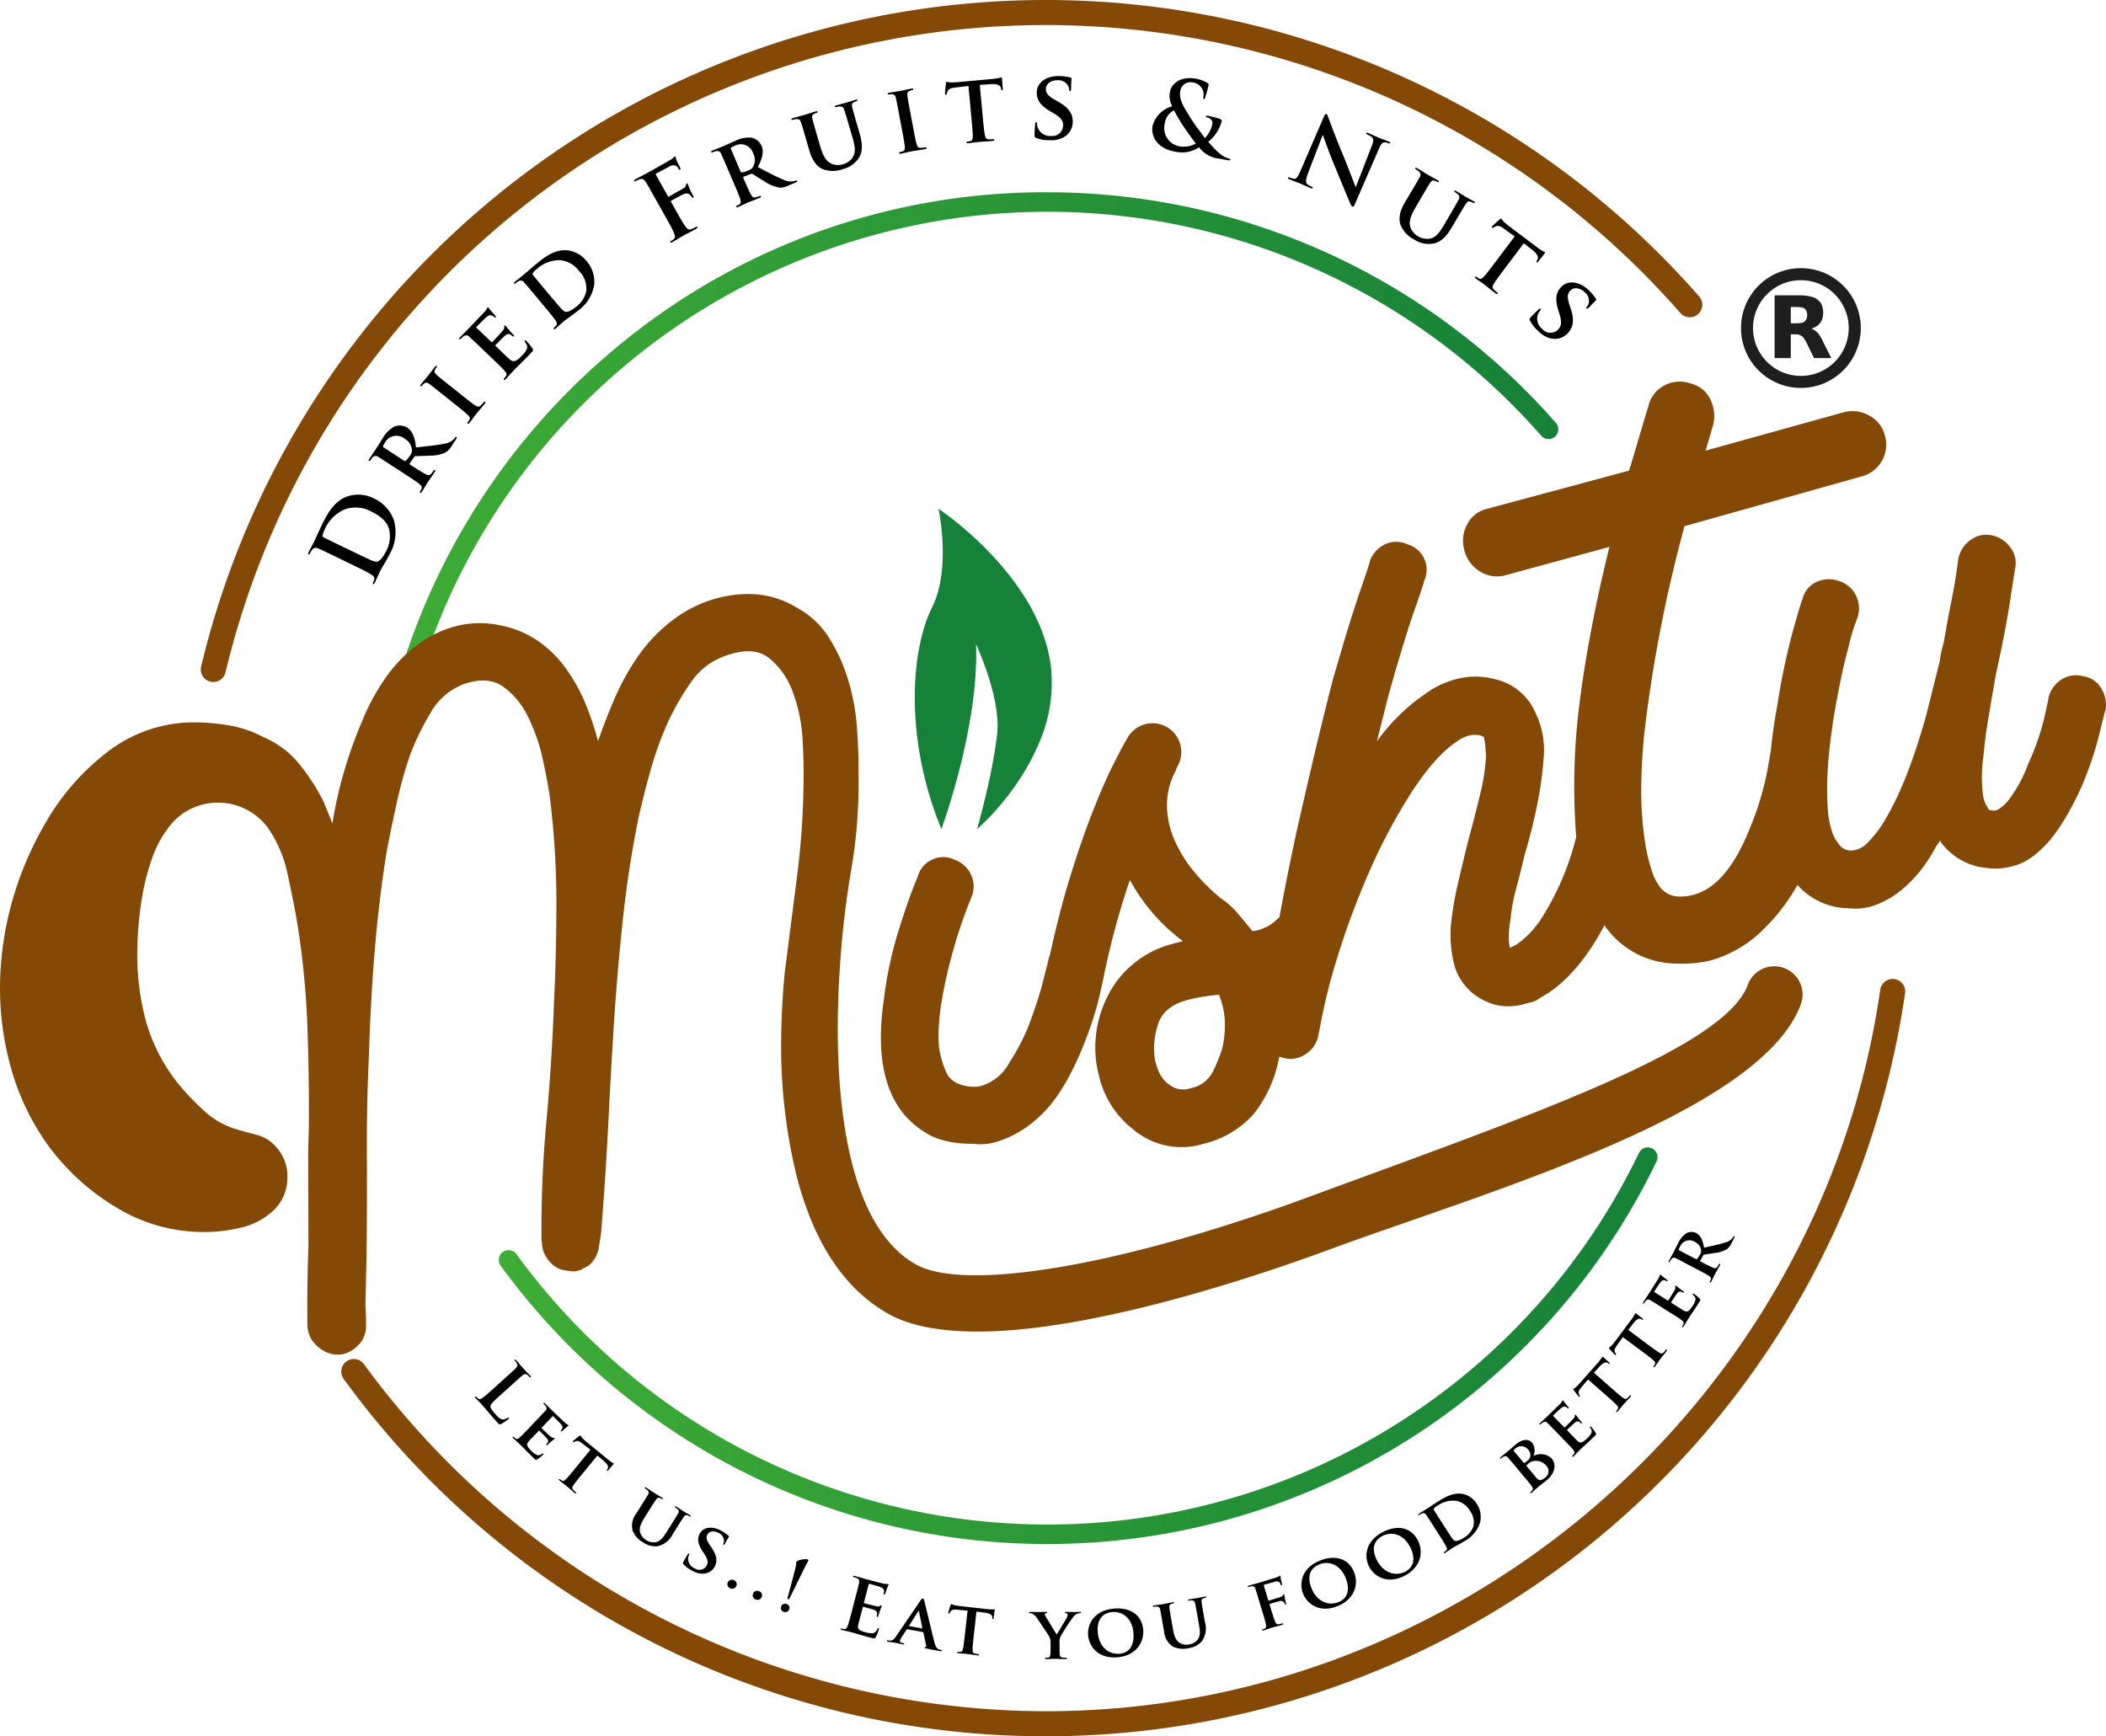 <svg xmlns="http://www.w3.org/2000/svg" xmlns:xlink="http://www.w3.org/1999/xlink" width="385.284" height="317.678" viewBox="0 0 385.284 317.678">
  <defs>
    <linearGradient id="linear-gradient" y1="0.5" x2="1" y2="0.5" gradientUnits="objectBoundingBox">
      <stop offset="0" stop-color="#3fac36"/>
      <stop offset="1" stop-color="#168138"/>
    </linearGradient>
    <linearGradient id="linear-gradient-3" x1="13.367" y1="-2.628" x2="12.675" y2="-1.675" xlink:href="#linear-gradient"/>
  </defs>
  <g id="Group_171" data-name="Group 171" transform="translate(-253.551 -139.182)">
    <g id="Group_15" data-name="Group 15" transform="translate(253.551 139.182)">
      <g id="Group_3" data-name="Group 3" transform="translate(36.735)">
        <g id="Group_1" data-name="Group 1" transform="translate(25.7 179.105)">
          <path id="Path_1" data-name="Path 1" d="M493.193,595.467a158.631,158.631,0,0,1-128.45-65.382,2.293,2.293,0,1,1,3.707-2.7,154.875,154.875,0,0,0,124.743,63.5c76.167,0,141.8-56.757,152.661-132.02a2.293,2.293,0,0,1,4.539.655,158.873,158.873,0,0,1-157.2,135.951Z" transform="translate(-364.303 -456.895)" fill="#844807"/>
        </g>
        <g id="Group_2" data-name="Group 2">
          <path id="Path_2" data-name="Path 2" d="M321.01,263.96a2.295,2.295,0,0,1-2.233-2.824A158.859,158.859,0,0,1,592.84,193.428a2.293,2.293,0,0,1-3.451,3.021A154.272,154.272,0,0,0,323.239,262.2,2.294,2.294,0,0,1,321.01,263.96Z" transform="translate(-318.715 -139.182)" fill="#844807"/>
        </g>
      </g>
      <g id="Group_6" data-name="Group 6" transform="translate(71.263 35.177)">
        <g id="Group_4" data-name="Group 4" transform="translate(20.011 174.755)">
          <path id="Path_3" data-name="Path 3" d="M515.8,584.149a123.486,123.486,0,0,1-100-50.906,1.785,1.785,0,1,1,2.886-2.1,120.119,120.119,0,0,0,205.341-18.551,1.785,1.785,0,0,1,3.216,1.551A123.656,123.656,0,0,1,515.8,584.149Z" transform="translate(-415.459 -511.578)" fill="url(#linear-gradient)"/>
        </g>
        <g id="Group_5" data-name="Group 5">
          <path id="Path_4" data-name="Path 4" d="M381.75,298.726a1.788,1.788,0,0,1-1.739-2.2,124.2,124.2,0,0,1,43.1-67.892,122.325,122.325,0,0,1,77.2-27.054,123.693,123.693,0,0,1,93.064,42.232,1.786,1.786,0,0,1-2.687,2.352,120.107,120.107,0,0,0-207.208,51.187A1.787,1.787,0,0,1,381.75,298.726Z" transform="translate(-379.962 -201.582)" fill="url(#linear-gradient)"/>
        </g>
      </g>
      <g id="Group_11" data-name="Group 11" transform="translate(56.378 13.918)">
        <g id="Group_8" data-name="Group 8">
          <g id="Group_7" data-name="Group 7">
            <path id="Path_5" data-name="Path 5" d="M358.868,311.209c-2.413-1.169-2.857-1.384-3.38-1.6-.555-.23-.87-.226-1.235.244a3.557,3.557,0,0,0-.348.6c-.085.175-.162.254-.273.2s-.089-.18.026-.418c.407-.842.939-1.818,1.155-2.263.238-.492.675-1.515,1.137-2.467.961-1.984,2.245-4.634,4.893-5.488a6.3,6.3,0,0,1,4.777.413,7.005,7.005,0,0,1,3.59,3.875,8.044,8.044,0,0,1-.7,6.225c-.277.571-.64,1.2-.98,1.779s-.656,1.113-.848,1.51c-.085.175-.254.524-.422.912-.177.365-.345.793-.5,1.111-.1.206-.2.294-.312.24-.079-.038-.1-.125,0-.315a2.885,2.885,0,0,0,.213-.6c.09-.348-.22-.6-.65-.883-.628-.4-1.882-1.009-3.342-1.717Zm2.707-1.138c1.682.815,2.912,1.391,3.221,1.522a3.857,3.857,0,0,0,1.291.41c.4-.06,1.035-.518,1.642-1.772a5.667,5.667,0,0,0,.626-4.2c-.381-1.439-1.671-2.456-3.306-3.248a6,6,0,0,0-4.706-.4,6.989,6.989,0,0,0-3.771,3.738,4.689,4.689,0,0,0-.388,1.086.319.319,0,0,0,.225.344c.532.277,1.913.946,3.167,1.554Z" transform="translate(-353.559 -223.14)"/>
            <path id="Path_6" data-name="Path 6" d="M377.6,284.742c-1.907-1.24-2.262-1.471-2.671-1.716a.737.737,0,0,0-1.046.119,2.891,2.891,0,0,0-.38.489c-.087.132-.189.193-.277.135s-.051-.18.074-.373c.443-.68,1.011-1.488,1.184-1.755.289-.444,1.028-1.646,1.288-2.044a5.432,5.432,0,0,1,2.138-2.123,2.619,2.619,0,0,1,2.326.209c.931.606,1.413,1.677,1.606,3.611,2.169-.229,3.9-.406,5.2-.679a2.912,2.912,0,0,0,1.732-.851,1.455,1.455,0,0,0,.232-.291.181.181,0,0,1,.239-.076c.1.068.076.175-.03.338l-.808,1.241a3.364,3.364,0,0,1-1.175,1.256,7.017,7.017,0,0,1-3,.572c-1.016.075-2.215.074-2.513.111a.358.358,0,0,0-.243.179l-.789,1.148a.112.112,0,0,0,.036.171l.178.116c1.168.76,2.153,1.38,2.724,1.667.4.2.674.29.992-.07a5.827,5.827,0,0,0,.458-.607.18.18,0,0,1,.239-.076c.089.058.066.189-.04.352-.49.754-1.237,1.8-1.362,2-.163.251-.657,1.108-.994,1.625-.106.162-.208.223-.3.165-.059-.038-.1-.131,0-.293a2.254,2.254,0,0,0,.254-.488c.114-.3-.074-.532-.415-.817-.494-.405-1.484-1.05-2.638-1.8Zm2.053-1.021c.133.086.2.086.3.026a4.249,4.249,0,0,0,.763-.914,1.556,1.556,0,0,0,.389-1.051,2.534,2.534,0,0,0-1.315-2.054,2.356,2.356,0,0,0-3.521.528,5.594,5.594,0,0,0-.456.8.183.183,0,0,0,.1.233Z" transform="translate(-362.118 -213.354)"/>
            <path id="Path_7" data-name="Path 7" d="M394.076,263.174c-1.779-1.418-2.109-1.682-2.492-1.965-.422-.292-.659-.277-.95-.081a1.991,1.991,0,0,0-.407.4c-.1.124-.182.171-.291.083-.069-.055-.02-.173.134-.366.362-.455,1.05-1.26,1.325-1.6.242-.3.841-1.111,1.215-1.581.121-.152.225-.227.294-.171.111.087.083.179-.016.3a2.152,2.152,0,0,0-.244.391c-.209.375-.12.6.271.961.35.324.681.588,2.46,2.006l2.068,1.649c1.13.9,2.068,1.649,2.608,1.99.35.211.6.272.936-.043a5.787,5.787,0,0,0,.536-.587c.11-.138.223-.138.278-.095.082.066.047.2-.063.335-.638.8-1.338,1.593-1.6,1.925-.22.275-.838,1.135-1.223,1.617-.121.152-.228.2-.311.135-.055-.043-.091-.14.03-.291a2.289,2.289,0,0,0,.3-.461c.143-.292.032-.493-.28-.809-.439-.44-1.376-1.188-2.506-2.089Z" transform="translate(-369.415 -204.879)"/>
            <path id="Path_8" data-name="Path 8" d="M406.739,246.489c-1.647-1.57-1.953-1.862-2.31-2.178a.737.737,0,0,0-1.05-.075,2.887,2.887,0,0,0-.464.41c-.11.115-.221.155-.3.082s-.017-.187.141-.352c.56-.587,1.267-1.278,1.571-1.6.341-.357,2.727-2.834,2.921-3.063s.314-.432.387-.533a1.779,1.779,0,0,1,.119-.227c.061-.064.125-.028.175.021a6.676,6.676,0,0,0,.617.758c.1.122.551.6.655.746.038.061.142.209.057.3s-.136.041-.226-.045a1.408,1.408,0,0,0-.468-.3c-.277-.093-.515-.15-1.1.364-.208.167-1.511,1.483-1.731,1.712-.049.051-.034.114.029.174l2.681,2.557c.064.061.127.1.188.033.244-.255,1.631-1.71,1.849-1.99s.363-.483.346-.695c.008-.162-.019-.262.03-.313a.142.142,0,0,1,.2.021c.064.06.218.256.706.843.193.233.6.672.679.745s.23.244.133.346c-.073.077-.136.065-.187.017-.127-.1-.268-.231-.432-.339-.278-.143-.578-.161-1.018.223-.22.18-1.463,1.432-1.731,1.713-.049.051-.01.112.054.174l.868.828c.37.353,1.277,1.242,1.608,1.533.765.68,1.259.494,2.355-.655a4.183,4.183,0,0,0,.87-1.193c.14-.4.032-.749-.342-1.251-.091-.135-.117-.209-.044-.286s.237.032.352.141a10.016,10.016,0,0,1,1.054,1.3c.208.344.11.447-.291.868-.8.842-1.461,1.507-2.01,2.031s-.951.947-1.267,1.278c-.122.127-.341.382-.6.651s-.5.573-.717.8c-.134.14-.245.18-.322.108-.051-.049-.078-.148.056-.288a2.289,2.289,0,0,0,.339-.433c.168-.279.025-.537-.258-.879-.41-.489-1.266-1.305-2.262-2.254Z" transform="translate(-374.947 -196.612)"/>
            <path id="Path_9" data-name="Path 9" d="M424.238,228.7c-1.457-1.747-1.728-2.072-2.047-2.426a.737.737,0,0,0-1.034-.193,2.855,2.855,0,0,0-.508.355c-.122.1-.237.129-.3.047s0-.187.18-.334c.623-.519,1.4-1.125,1.742-1.408.366-.3,1.2-1.043,1.914-1.643,1.489-1.242,3.493-2.915,5.889-2.686a5.252,5.252,0,0,1,3.564,1.987,5.814,5.814,0,0,1,1.378,4.294,7.236,7.236,0,0,1-2.864,4.687c-.434.361-.982.75-1.478,1.119s-.964.689-1.262.938c-.135.113-.381.341-.666.578s-.56.513-.8.717c-.149.124-.264.151-.332.07-.045-.054-.061-.156.088-.28a2.31,2.31,0,0,0,.386-.391c.2-.257.085-.53-.157-.9-.352-.533-1.109-1.44-1.991-2.5Zm2.66-.061c1.016,1.218,1.764,2.088,1.97,2.306a2.742,2.742,0,0,0,.813.7c.33.092,1.007-.06,1.941-.839a4.888,4.888,0,0,0,1.944-2.955,4.577,4.577,0,0,0-1.368-3.7,4.879,4.879,0,0,0-3.506-1.944,6.26,6.26,0,0,0-4.246,1.683,3.293,3.293,0,0,0-.664.691.264.264,0,0,0,.043.355c.314.4,1.1,1.352,1.862,2.259Z" transform="translate(-382.684 -188.53)"/>
            <path id="Path_10" data-name="Path 10" d="M466.806,199.522c.829,1.476,1.477,2.629,1.917,3.232.3.42.579.706,1.074.509a7.463,7.463,0,0,0,.8-.37c.2-.112.288-.1.33-.024.061.108-.021.214-.251.343-.969.544-1.963,1.042-2.364,1.267s-1.343.815-1.927,1.143c-.215.121-.34.151-.409.028-.043-.077-.007-.157.162-.253a2.842,2.842,0,0,0,.519-.373c.273-.234.16-.615-.029-1.1-.286-.689-.934-1.842-1.763-3.318l-1.52-2.707c-1.313-2.337-1.555-2.768-1.862-3.243-.324-.506-.585-.682-1.153-.505a3.607,3.607,0,0,0-.626.291c-.153.086-.279.116-.33.024-.069-.123.037-.223.267-.352.4-.225.855-.459,1.254-.684.409-.209.771-.392.986-.513.585-.329,3.706-2.082,4.051-2.3a3.394,3.394,0,0,0,.6-.416c.075-.082.118-.187.194-.231a.143.143,0,0,1,.185.078c.06.108.087.335.266.761.071.162.55,1.087.622,1.289.054.131.075.241-.033.3s-.182,0-.292-.16a1.733,1.733,0,0,0-.42-.533,1.274,1.274,0,0,0-1.274.109l-2.394,1.284c-.092.052-.113.123-.017.293l2.159,3.845c.052.092.093.13.185.078l1.96-1.121c.262-.147.476-.268.683-.4a.923.923,0,0,0,.506-.648c.025-.136.021-.214.113-.266.062-.035.118-.006.17.087s.191.519.413,1.022c.142.325.509,1.049.569,1.157.078.139.164.293.01.379-.092.052-.183-.038-.244-.146a1.955,1.955,0,0,0-.36-.425,1.037,1.037,0,0,0-1.1-.113c-.41.17-2.04,1.085-2.3,1.232-.077.043-.09.091-.03.2Z" transform="translate(-399.715 -175.256)"/>
            <path id="Path_11" data-name="Path 11" d="M487.422,189.7c-.894-2.091-1.06-2.481-1.263-2.912a.737.737,0,0,0-.935-.483,2.87,2.87,0,0,0-.589.194c-.146.063-.264.055-.306-.042s.058-.178.269-.27c.746-.319,1.668-.674,1.96-.8.487-.208,1.77-.795,2.208-.98a5.426,5.426,0,0,1,2.958-.573,2.618,2.618,0,0,1,1.816,1.467c.436,1.022.241,2.179-.676,3.895,1.93,1.016,3.47,1.835,4.7,2.327a2.909,2.909,0,0,0,1.913.257,1.447,1.447,0,0,0,.354-.113.18.18,0,0,1,.241.069c.048.113-.034.187-.213.264l-1.363.582a3.367,3.367,0,0,1-1.674.39,7.027,7.027,0,0,1-2.813-1.2c-.886-.5-1.881-1.171-2.15-1.306a.357.357,0,0,0-.3.014l-1.295.515a.112.112,0,0,0-.065.162l.083.194c.548,1.281,1.021,2.345,1.336,2.9.222.384.4.617.863.494a5.916,5.916,0,0,0,.718-.249.179.179,0,0,1,.241.069c.042.1-.051.194-.229.271-.827.353-2.032.811-2.243.9-.276.118-1.164.554-1.731.8-.179.076-.3.069-.338-.028-.028-.065-.014-.167.165-.243a2.291,2.291,0,0,0,.482-.264c.264-.189.234-.484.109-.91-.184-.611-.649-1.7-1.189-2.963ZM489.7,190c.062.146.116.181.233.188a4.244,4.244,0,0,0,1.142-.334c.568-.242.741-.374.909-.657a2.536,2.536,0,0,0,.051-2.438,2.357,2.357,0,0,0-3.22-1.52,5.6,5.6,0,0,0-.822.409.183.183,0,0,0-.046.25Z" transform="translate(-410.606 -172.561)"/>
            <path id="Path_12" data-name="Path 12" d="M513.039,178.706c-.638-2.183-.74-2.594-.907-3.041-.182-.5-.357-.594-.87-.591a2.8,2.8,0,0,0-.591.117q-.254.074-.3-.078c-.03-.1.062-.165.282-.231.8-.232,1.8-.49,2.244-.618.373-.109,1.361-.434,1.9-.591.22-.064.331-.06.361.042s-.04.178-.192.222a2.187,2.187,0,0,0-.425.179c-.37.182-.429.419-.315.937.1.467.218.873.856,3.057l.588,2.014c.613,2.1,1.257,2.793,2.153,3.156a2.99,2.99,0,0,0,2.047.027,2.959,2.959,0,0,0,1.775-1.346c.6-1.02.27-2.283-.161-3.756l-.529-1.811c-.638-2.183-.773-2.585-.924-3.037-.177-.481-.34-.6-.854-.6a2.691,2.691,0,0,0-.557.108c-.169.05-.268.023-.3-.078s.062-.165.266-.225c.761-.223,1.77-.481,1.787-.486.169-.049,1.158-.375,1.734-.542.2-.059.315-.055.344.047s-.04.177-.209.227a2.107,2.107,0,0,0-.425.179c-.387.186-.429.419-.315.937.117.462.219.873.856,3.057l.45,1.54c.47,1.608.795,3.35-.156,4.749a4.833,4.833,0,0,1-2.846,1.952,5.361,5.361,0,0,1-3.689.012c-.955-.438-1.859-1.331-2.467-3.413Z" transform="translate(-421.969 -167.199)"/>
            <path id="Path_13" data-name="Path 13" d="M543.732,172.763c-.419-2.237-.5-2.653-.6-3.118-.129-.5-.318-.64-.666-.683a2.027,2.027,0,0,0-.568.034c-.156.03-.249.011-.275-.127-.016-.087.1-.144.342-.189.572-.107,1.619-.267,2.053-.348.381-.072,1.363-.291,1.953-.4.191-.036.319-.024.335.063.025.139-.055.19-.21.219a2.205,2.205,0,0,0-.441.137c-.4.147-.485.378-.423.9.053.474.131.89.55,3.127l.487,2.6c.267,1.422.487,2.6.673,3.212.127.388.273.595.737.58a5.829,5.829,0,0,0,.79-.094c.173-.033.259.041.272.111.02.1-.092.178-.266.211-1.005.188-2.055.331-2.471.409-.347.065-1.378.312-1.984.425-.191.036-.3,0-.324-.1-.013-.07.023-.166.214-.2a2.279,2.279,0,0,0,.528-.153c.3-.127.347-.352.318-.795-.045-.62-.266-1.8-.532-3.221Z" transform="translate(-435.603 -165.634)"/>
            <path id="Path_14" data-name="Path 14" d="M564.527,165.872l-2.3.266c-.894.1-1.253.24-1.451.595a1.754,1.754,0,0,0-.216.533c-.024.126-.052.2-.158.209s-.149-.074-.163-.232c-.023-.246.143-1.714.166-1.84.017-.2.062-.289.149-.3.123-.011.293.1.684.114a14.711,14.711,0,0,0,1.551-.072l6.27-.58a6.949,6.949,0,0,0,1.047-.167c.242-.058.362-.1.415-.109.106-.01.131.077.152.3.029.316.1,1.426.133,1.812,0,.16-.03.251-.118.259-.123.012-.165-.055-.2-.282l-.032-.156c-.071-.383-.517-.8-1.906-.692l-1.952.145.558,6.041c.127,1.37.253,2.545.383,3.188.092.416.206.689.669.717a5.825,5.825,0,0,0,.8-.02c.175-.016.254.065.26.135.01.105-.108.17-.284.186-1.019.094-2.059.137-2.5.178-.351.033-1.4.183-2.015.24-.193.017-.3-.025-.313-.13-.007-.071.038-.163.231-.181a2.189,2.189,0,0,0,.539-.1c.31-.1.372-.388.383-.833.012-.639-.1-1.815-.223-3.185Z" transform="translate(-443.727 -164.054)"/>
            <path id="Path_15" data-name="Path 15" d="M589.589,175.194c-.246-.108-.3-.179-.3-.514.007-.811.086-1.745.106-1.992,0-.229.074-.387.2-.386.141,0,.157.143.157.249a2.777,2.777,0,0,0,.134.777,2.4,2.4,0,0,0,2.456,1.5,1.946,1.946,0,0,0,2.169-1.885c.006-.653-.147-1.307-1.516-2.13l-.895-.537c-1.824-1.093-2.415-2.1-2.4-3.425.016-1.834,1.79-3,3.942-2.981a9.214,9.214,0,0,1,2.2.267c.14.036.21.09.21.2,0,.194-.058.617-.069,1.8,0,.317-.075.476-.2.475-.105,0-.158-.09-.156-.267a1.7,1.7,0,0,0-.4-.99,2.085,2.085,0,0,0-1.722-.721c-1.111-.01-2.121.563-2.13,1.586-.006.67.236,1.2,1.622,1.989l.632.359c2.036,1.147,2.66,2.3,2.648,3.656a3.2,3.2,0,0,1-1.576,2.79,4.521,4.521,0,0,1-2.6.595A6.587,6.587,0,0,1,589.589,175.194Z" transform="translate(-456.402 -163.872)"/>
            <path id="Path_16" data-name="Path 16" d="M631.14,169.685a3.9,3.9,0,0,1-.421-2.627c.24-1.373,1.8-2.964,4.812-2.4a6.041,6.041,0,0,1,2.028.759c.275.159.249.3.21.506a21.346,21.346,0,0,1-.609,2.182c-.083.253-.16.275-.263.255s-.109-.092-.06-.352a2.291,2.291,0,0,0-.228-1.55,2.427,2.427,0,0,0-1.777-1.142,1.884,1.884,0,0,0-2.226,1.626c-.307,1.629.923,3.3,2.019,5.1.462.787,2.231,3.112,2.505,3.469A5.322,5.322,0,0,0,638.465,173a1.04,1.04,0,0,0-.179-.859,1.322,1.322,0,0,0-.8-.419c-.1-.02-.2-.074-.182-.178.026-.139.172-.147.311-.121a19.919,19.919,0,0,1,2.057.514c.323.1.563.249.524.458a7.02,7.02,0,0,1-2.471,3.787,18.081,18.081,0,0,0,2.089,2.152,5.184,5.184,0,0,0,1.74.956c.156.03.239.064.212.2-.019.1-.167.13-.549.058l-1.334-.252a5.3,5.3,0,0,1-3.839-2.1,5.671,5.671,0,0,1-4.4.8c-3.709-.7-4.381-3.23-4.1-4.737A5.183,5.183,0,0,1,631.14,169.685Zm4.331,6.827c-.842-1.056-2.2-3-2.558-3.568s-1.233-2.027-1.446-2.515a3.156,3.156,0,0,0-1.692,2.409,3.4,3.4,0,0,0,2.659,4.179A4.672,4.672,0,0,0,635.471,176.513Z" transform="translate(-473.063 -164.165)"/>
            <path id="Path_17" data-name="Path 17" d="M675.224,186.947c-.494,1.284-.458,1.8-.179,2.045a2.788,2.788,0,0,0,.8.465c.179.074.264.148.223.246-.054.13-.214.1-.442.008-1.059-.439-1.691-.758-2-.886-.147-.061-.933-.329-1.78-.68-.212-.088-.352-.165-.292-.312.041-.1.152-.09.315-.022a3.114,3.114,0,0,0,.767.222c.478.046.739-.4,1.342-1.81l4.142-9.585c.135-.326.278-.533.441-.466.179.074.238.347.394.755.108.293,1.484,3.974,2.885,7.322.649,1.566,1.876,4.823,2.045,5.2l.081.034,2.868-7.383c.4-1,.377-1.37.054-1.7a2.87,2.87,0,0,0-.823-.456c-.2-.081-.241-.157-.2-.255.054-.13.24-.072.484.028.847.351,1.609.724,1.952.865.179.074.819.282,1.616.614.212.087.368.171.315.3-.041.1-.159.106-.354.025a1.912,1.912,0,0,0-.51-.154c-.51-.059-.782.23-1.176,1.135l-4.438,10.206c-.148.358-.274.477-.421.417-.179-.074-.3-.335-.405-.589-.621-1.4-1.823-4.4-2.821-6.78-1.047-2.5-2.012-5.281-2.177-5.712l-.049-.02Z" transform="translate(-492.284 -169.232)"/>
            <path id="Path_18" data-name="Path 18" d="M709.842,198.077c1.149-1.964,1.378-2.32,1.588-2.749a.727.727,0,0,0-.168-1.038,2.8,2.8,0,0,0-.491-.348c-.152-.089-.2-.179-.148-.271s.163-.069.36.049c.715.419,1.6.975,1.991,1.206.335.2,1.251.691,1.738.975.2.116.272.2.218.291s-.157.092-.293.012a2.126,2.126,0,0,0-.423-.186c-.386-.144-.6-.024-.9.415-.271.393-.484.759-1.634,2.722l-1.06,1.811c-1.1,1.887-1.167,2.832-.815,3.732a3.29,3.29,0,0,0,3.584,1.872c1.156-.264,1.845-1.372,2.62-2.7l.953-1.629c1.149-1.963,1.348-2.338,1.573-2.758a.723.723,0,0,0-.154-1.029,2.646,2.646,0,0,0-.46-.331q-.228-.134-.148-.271c.054-.091.163-.068.345.041.686.4,1.565.957,1.58.966.153.089,1.068.584,1.586.885.182.107.255.191.2.282s-.156.092-.308,0a2.14,2.14,0,0,0-.423-.186c-.4-.153-.6-.024-.9.415-.256.4-.485.758-1.634,2.722l-.811,1.385c-.846,1.445-1.889,2.878-3.559,3.148a4.841,4.841,0,0,1-3.375-.728,5.366,5.366,0,0,1-2.542-2.673c-.338-.995-.309-2.265.787-4.138Z" transform="translate(-508.081 -176.847)"/>
            <path id="Path_19" data-name="Path 19" d="M739.486,213.4l-1.878-1.347c-.729-.527-1.089-.665-1.474-.536a1.767,1.767,0,0,0-.519.25c-.1.077-.174.113-.258.049s-.059-.155.036-.282c.148-.2,1.258-1.172,1.36-1.25.144-.134.24-.173.311-.119.1.074.151.268.43.543a14.446,14.446,0,0,0,1.2.99l5.031,3.787a6.915,6.915,0,0,0,.888.58c.218.121.339.166.381.2.084.064.045.145-.092.328-.191.254-.888,1.12-1.121,1.43-.11.116-.191.165-.261.112-.1-.074-.085-.152.039-.346l.082-.138c.205-.331.157-.941-.946-1.794l-1.543-1.205L737.5,219.5c-.827,1.1-1.524,2.054-1.86,2.618-.213.37-.312.648.012.981a5.859,5.859,0,0,0,.6.519c.141.106.144.219.1.276-.064.084-.195.052-.335-.054-.817-.615-1.617-1.283-1.969-1.548-.282-.212-1.16-.806-1.652-1.178-.155-.117-.208-.223-.145-.307.043-.056.138-.1.293.021a2.166,2.166,0,0,0,.468.286c.3.135.537-.038.844-.358.438-.465,1.149-1.409,1.976-2.509Z" transform="translate(-518.76 -184.059)"/>
            <path id="Path_20" data-name="Path 20" d="M750.006,237.813c-.11-.245-.1-.333.126-.579.551-.6,1.237-1.235,1.418-1.4.156-.169.315-.237.405-.154s.021.212-.05.289a2.8,2.8,0,0,0-.424.666,2.4,2.4,0,0,0,.808,2.764,1.945,1.945,0,0,0,2.873.061c.443-.479.769-1.066.31-2.6l-.3-1c-.617-2.036-.375-3.181.523-4.153,1.245-1.347,3.343-1.018,4.923.443a9.179,9.179,0,0,1,1.452,1.678c.079.122.1.208.024.286-.132.142-.458.417-1.26,1.285-.216.233-.375.3-.466.218s-.056-.173.063-.3a1.7,1.7,0,0,0,.373-1,2.086,2.086,0,0,0-.791-1.691c-.816-.755-1.949-1.01-2.644-.258-.455.492-.633,1.049-.136,2.564l.227.69c.736,2.218.424,3.491-.5,4.489a3.207,3.207,0,0,1-3.044,1.006,4.52,4.52,0,0,1-2.323-1.307A6.586,6.586,0,0,1,750.006,237.813Z" transform="translate(-526.485 -193.096)"/>
          </g>
        </g>
        <g id="Group_10" data-name="Group 10" transform="translate(30.503 211.491)">
          <g id="Group_9" data-name="Group 9">
            <path id="Path_21" data-name="Path 21" d="M412.458,586.835c-1.275,1.152-1.962,1.773-1.945,2.151.009.311.182.642.909,1.445.494.546.868.94,1.37.954a1.652,1.652,0,0,0,.839-.272c.1-.07.178-.1.252-.021s.025.127-.094.236a10.309,10.309,0,0,1-1.285.88c-.275.137-.371.13-.856-.406-.671-.742-1.137-1.3-1.546-1.77s-.726-.862-1.108-1.284c-.1-.113-.308-.34-.542-.579-.214-.237-.476-.487-.663-.693-.121-.134-.157-.233-.087-.3.05-.045.116-.032.229.093a2.339,2.339,0,0,0,.375.335c.227.17.492.024.818-.2.465-.327,1.251-1.038,2.168-1.866l1.753-1.584c1.513-1.368,1.792-1.621,2.091-1.93.32-.326.4-.553.167-.956a2.156,2.156,0,0,0-.278-.367c-.1-.113-.138-.193-.068-.256s.154-.009.295.148c.437.485,1,1.16,1.248,1.439.224.247.934.973,1.3,1.373.13.144.175.234.105.3s-.145.019-.258-.1a3.786,3.786,0,0,0-.393-.375c-.3-.234-.546-.162-.913.132-.337.267-.617.519-2.129,1.887Z" transform="translate(-407.667 -557.091)"/>
            <path id="Path_22" data-name="Path 22" d="M424.256,597.668c1.194-1.252,1.416-1.485,1.656-1.757a.567.567,0,0,0,.044-.812,2.362,2.362,0,0,0-.324-.365c-.09-.086-.123-.172-.067-.231s.144-.011.275.113c.462.442,1.007,1,1.258,1.238.281.268,2.232,2.148,2.412,2.3a5.075,5.075,0,0,0,.418.306,1.421,1.421,0,0,1,.178.1c.05.048.023.1-.014.135a5.07,5.07,0,0,0-.579.467c-.094.078-.457.418-.569.5-.047.03-.16.107-.23.04s-.033-.106.032-.174a1.038,1.038,0,0,0,.226-.359c.069-.213.11-.4-.3-.857-.132-.163-1.169-1.189-1.35-1.362-.041-.038-.089-.028-.135.02L425.246,599c-.046.049-.073.1-.023.145.2.192,1.347,1.285,1.567,1.458s.379.287.542.276c.127.009.2-.01.243.028a.109.109,0,0,1-.013.154c-.046.048-.2.166-.644.535-.177.146-.512.457-.568.515s-.186.176-.267.1c-.06-.058-.052-.106-.016-.144.074-.1.176-.2.257-.33.108-.213.117-.445-.186-.79-.143-.172-1.129-1.151-1.35-1.361-.04-.038-.087-.01-.134.039l-.629.66c-.268.281-.945.971-1.167,1.223-.517.582-.365.968.539,1.83a3.394,3.394,0,0,0,.935.69.962.962,0,0,0,.966-.247c.1-.068.161-.088.22-.03s-.021.184-.1.271a7.451,7.451,0,0,1-.991.8c-.264.157-.345.079-.676-.236-.664-.633-1.187-1.151-1.6-1.584s-.746-.748-1.007-1c-.1-.1-.3-.268-.512-.47s-.45-.393-.631-.565c-.111-.106-.144-.192-.087-.25.037-.039.113-.059.224.046a1.811,1.811,0,0,0,.34.268c.218.134.416.027.678-.187.374-.311.994-.961,1.716-1.719Z" transform="translate(-412.996 -563.222)"/>
            <path id="Path_23" data-name="Path 23" d="M440.679,607.7l-1.432-1.125c-.556-.439-.833-.561-1.134-.479a1.29,1.29,0,0,0-.408.169c-.081.055-.136.078-.2.025s-.043-.122.034-.215c.119-.146,1-.846,1.08-.9.116-.1.19-.122.244-.077.076.062.113.214.324.438a11.61,11.61,0,0,0,.911.818l3.833,3.148a5.574,5.574,0,0,0,.678.487c.167.1.26.144.293.17.064.054.033.113-.078.249-.153.186-.711.823-.9,1.05-.087.085-.152.119-.2.076-.075-.063-.063-.121.037-.265l.066-.1c.166-.246.14-.718-.7-1.425l-1.175-1-2.929,3.567c-.663.81-1.223,1.513-1.5,1.932-.171.275-.254.485-.009.755a4.824,4.824,0,0,0,.458.428c.108.087.108.175.074.217-.051.062-.152.032-.259-.056-.624-.512-1.232-1.064-1.5-1.284-.215-.176-.884-.674-1.261-.983-.117-.1-.157-.18-.105-.243.034-.042.108-.067.227.03a1.828,1.828,0,0,0,.359.242c.227.117.417-.005.662-.237.35-.338.92-1.033,1.584-1.842Z" transform="translate(-419.546 -567.842)"/>
            <path id="Path_24" data-name="Path 24" d="M460.3,625.262c.921-1.465,1.1-1.731,1.273-2.052.191-.356.154-.506-.118-.8a2.282,2.282,0,0,0-.378-.286q-.177-.111-.112-.213c.043-.068.129-.047.281.049.552.348,1.232.807,1.538,1,.258.162.966.576,1.342.813.153.1.209.163.166.232s-.123.065-.229,0a1.708,1.708,0,0,0-.327-.158c-.3-.125-.467-.04-.7.286-.216.292-.388.565-1.309,2.03l-.85,1.353c-.886,1.409-.947,2.132-.684,2.837a2.412,2.412,0,0,0,1.063,1.207,2.372,2.372,0,0,0,1.709.363c.9-.16,1.457-.987,2.078-1.975l.763-1.215c.922-1.465,1.082-1.746,1.263-2.06a.554.554,0,0,0-.107-.8,2.123,2.123,0,0,0-.355-.272c-.118-.074-.154-.145-.112-.213s.128-.046.269.042c.529.333,1.209.792,1.22.8.117.073.825.488,1.226.74.141.089.2.156.155.224s-.124.064-.241-.009a1.722,1.722,0,0,0-.328-.158c-.311-.132-.466-.041-.7.286-.2.3-.387.564-1.309,2.03l-.649,1.034a4.124,4.124,0,0,1-2.816,2.288,3.9,3.9,0,0,1-2.623-.683,4.338,4.338,0,0,1-1.949-2.147,3.6,3.6,0,0,1,.666-3.148Z" transform="translate(-429.892 -575.17)"/>
            <path id="Path_25" data-name="Path 25" d="M475.279,641.715c-.135-.161-.147-.228-.029-.454.287-.547.666-1.151.766-1.31.082-.156.187-.236.273-.192s.06.154.023.225a2.073,2.073,0,0,0-.176.574,1.9,1.9,0,0,0,1.2,1.9,1.514,1.514,0,0,0,2.175-.5c.231-.44.351-.938-.324-1.988l-.44-.685c-.9-1.4-.963-2.293-.5-3.184.648-1.237,2.3-1.388,3.8-.6a7.42,7.42,0,0,1,1.452.974c.086.074.117.137.079.207-.069.131-.255.4-.673,1.193-.112.214-.218.3-.3.251s-.079-.118-.017-.237a1.261,1.261,0,0,0,.065-.814,1.665,1.665,0,0,0-.956-1.108c-.776-.406-1.683-.383-2.045.307-.237.452-.253.9.446,1.931l.319.471c1.028,1.509,1.066,2.514.586,3.43a2.42,2.42,0,0,1-2.075,1.321,3.664,3.664,0,0,1-2.028-.533A5.38,5.38,0,0,1,475.279,641.715Z" transform="translate(-437.116 -580.909)"/>
            <path id="Path_26" data-name="Path 26" d="M489.693,652.368a.821.821,0,0,1,1.113-.39.788.788,0,0,1,.444,1.062.831.831,0,0,1-1.142.42A.8.8,0,0,1,489.693,652.368Z" transform="translate(-443.417 -588.268)"/>
            <path id="Path_27" data-name="Path 27" d="M497.889,655.994a.82.82,0,0,1,1.1-.43.788.788,0,0,1,.483,1.044.832.832,0,0,1-1.126.462A.794.794,0,0,1,497.889,655.994Z" transform="translate(-446.998 -589.839)"/>
            <path id="Path_28" data-name="Path 28" d="M507.012,653.89a.753.753,0,0,1,1-.448.716.716,0,0,1,.483.938.778.778,0,0,1-1.023.48A.73.73,0,0,1,507.012,653.89Zm1.246-1.843c.172-.624.9-3.346.943-3.544s.511-1.858.565-2.367a2.9,2.9,0,0,1,.017-.366.363.363,0,0,1,.14-.178,3.313,3.313,0,0,1,1.466-.358,1.454,1.454,0,0,1,.542.057c.078.029.09.119.056.207-.042.114-.373.649-.81,1.546-.11.217-2.393,4.9-2.548,5.2-.124.255-.2.384-.345.331S508.177,652.346,508.258,652.047Z" transform="translate(-450.986 -585.362)"/>
            <path id="Path_29" data-name="Path 29" d="M529.017,654.7c.513-1.974.607-2.337.688-2.761.088-.449.034-.684-.386-.89a2.946,2.946,0,0,0-.515-.175c-.148-.039-.221-.086-.2-.177s.125-.092.326-.039c.363.094.75.209,1.086.3.347.1.652.2.841.246.431.111,3.107.807,3.365.86a5.779,5.779,0,0,0,.6.072,1.326,1.326,0,0,1,.228,0c.068.018.068.073.051.139a8.365,8.365,0,0,0-.327.815c-.047.126-.222.692-.29.841-.03.061-.077.132-.171.108s-.1-.1-.073-.213a1.406,1.406,0,0,0,.04-.489c-.033-.258-.127-.449-.78-.7-.222-.086-1.628-.479-1.9-.548-.068-.018-.1.014-.128.105l-.853,3.286c-.024.09-.024.147.057.167.3.077,1.843.479,2.159.533a1,1,0,0,0,.7-.027c.121-.08.191-.131.259-.113.053.014.087.05.067.128s-.127.272-.353.921c-.081.256-.257.765-.28.856s-.064.247-.185.215a.108.108,0,0,1-.09-.148,3.407,3.407,0,0,0,.067-.482c0-.276-.138-.52-.622-.7-.249-.092-1.577-.451-1.9-.534-.068-.018-.094.03-.115.109l-.266,1.025c-.115.442-.439,1.633-.523,2.014-.206.9-.041,1.153,1.33,1.51a3.665,3.665,0,0,0,1.306.173c.39-.065.622-.3.854-.8.064-.136.1-.181.2-.157s.08.133.046.262a10.185,10.185,0,0,1-.549,1.4c-.182.313-.3.282-.813.149-1.01-.262-1.742-.48-2.317-.643s-.985-.3-1.39-.4c-.148-.038-.443-.115-.77-.186-.308-.08-.665-.144-.935-.215-.174-.045-.259-.109-.235-.2.017-.065.081-.09.242-.048a2.307,2.307,0,0,0,.5.073c.282.019.424-.25.576-.613.208-.528.474-1.554.784-2.749Z" transform="translate(-459.431 -587.714)"/>
            <path id="Path_30" data-name="Path 30" d="M545.109,663.63c-.069-.012-.085,0-.124.059l-.914,1.389a2.012,2.012,0,0,0-.3.655c-.036.2.052.337.421.4l.178.033c.151.028.169.085.157.151-.017.092-.09.107-.213.085-.4-.072-.95-.214-1.334-.283-.123-.021-.772-.1-1.4-.213-.151-.027-.214-.066-.2-.158.012-.067.063-.112.158-.094s.249.031.358.051c.562.019.828-.287,1.177-.81l4.422-6.495c.194-.292.313-.406.436-.384.178.032.214.147.291.42.175.672,1.356,5.632,1.814,7.473.282,1.1.6,1.308.809,1.387a3.068,3.068,0,0,0,.444.121q.164.03.143.149c-.016.092-.09.106-.541.024-.424-.076-1.3-.235-2.306-.444-.216-.053-.353-.078-.339-.157s.046-.1.171-.091a.179.179,0,0,0,.155-.232l-.523-2.426a.117.117,0,0,0-.108-.1Zm2.683-.156c.055.01.073-.014.067-.056l-.62-3.058c-.006-.042-.008-.111-.035-.116s-.067.056-.087.094l-1.675,2.628c-.037.048-.014.08.027.087Z" transform="translate(-466 -590.941)"/>
            <path id="Path_31" data-name="Path 31" d="M564.82,661l-1.814-.162c-.706-.065-1.006-.019-1.213.215a1.338,1.338,0,0,0-.251.364c-.038.09-.072.14-.155.131s-.1-.078-.089-.2c.02-.187.378-1.254.415-1.344.044-.144.093-.206.162-.2.1.011.21.118.51.192a11.723,11.723,0,0,0,1.21.189l4.931.551a5.536,5.536,0,0,0,.835.039c.2-.005.3-.021.337-.017.083.01.09.078.07.251-.026.24-.148,1.077-.181,1.37-.028.119-.062.183-.132.175-.1-.011-.117-.068-.112-.242v-.122c0-.3-.274-.678-1.364-.814l-1.53-.2-.514,4.588c-.117,1.041-.2,1.936-.2,2.436.006.324.05.546.4.639a4.794,4.794,0,0,0,.617.11c.138.016.186.088.179.141-.008.08-.109.11-.247.094-.8-.09-1.612-.22-1.957-.259-.276-.03-1.109-.083-1.593-.138-.152-.017-.23-.066-.221-.146.006-.054.054-.116.206-.1a1.775,1.775,0,0,0,.433.008c.254-.026.348-.231.426-.56.109-.475.209-1.368.326-2.408Z" transform="translate(-474.689 -591.72)"/>
            <path id="Path_32" data-name="Path 32" d="M591.428,667.993a2.224,2.224,0,0,0-.278-1.195c-.083-.175-1.751-2.684-2.182-3.288a2.658,2.658,0,0,0-.792-.8,1.239,1.239,0,0,0-.514-.147c-.1,0-.181-.041-.181-.121s.083-.107.237-.11c.208,0,1.125.026,1.528.026.264,0,.834-.027,1.389-.025.112,0,.18.026.181.107s-.083.094-.278.148c-.1.026-.167.079-.167.174a.866.866,0,0,0,.153.39c.222.349,1.821,3.019,2.029,3.341.153-.268,1.638-2.712,1.819-3.061a1.473,1.473,0,0,0,.18-.6c0-.107-.056-.214-.264-.255-.11-.027-.222-.041-.222-.135s.07-.107.209-.109c.4,0,.834.026,1.2.026.264,0,1.07-.027,1.306-.025.139,0,.221.027.221.094s-.1.134-.236.134a1.546,1.546,0,0,0-.527.135,1.619,1.619,0,0,0-.639.537,37.942,37.942,0,0,0-2.375,3.652,2.575,2.575,0,0,0-.153,1.141v.912c0,.188,0,.658.028,1.141.028.335.139.55.5.6a4.6,4.6,0,0,0,.611.04c.139,0,.208.068.209.121,0,.081-.1.121-.263.121-.765,0-1.585-.04-1.917-.04-.306,0-1.125.041-1.583.041-.167,0-.264-.027-.264-.121,0-.054.055-.121.194-.121a1.938,1.938,0,0,0,.431-.04c.25-.054.347-.269.375-.6.041-.483.041-.953.041-1.141Z" transform="translate(-486.113 -592.82)"/>
            <path id="Path_33" data-name="Path 33" d="M606.649,666.11c-.158-1.94,1.05-4.57,4.749-4.87,3.075-.25,5.121,1.241,5.333,3.85s-1.589,4.815-4.733,5.07C608.451,670.448,606.813,668.129,606.649,666.11Zm8.3-.457c-.205-2.516-1.9-3.941-3.863-3.781-1.357.11-2.894.935-2.665,3.744.189,2.341,1.726,4.075,4.024,3.889C613.306,669.435,615.213,668.889,614.95,665.652Z" transform="translate(-494.47 -592.335)"/>
            <path id="Path_34" data-name="Path 34" d="M629.442,662.089c-.3-1.706-.34-2.026-.43-2.378-.1-.392-.224-.479-.626-.517a2.353,2.353,0,0,0-.472.041q-.206.036-.227-.082c-.013-.08.064-.121.242-.153.644-.112,1.456-.227,1.811-.289.3-.054,1.1-.221,1.543-.3.178-.032.264-.02.278.06s-.047.131-.171.152a1.806,1.806,0,0,0-.349.1c-.306.108-.374.284-.331.685.035.362.091.68.388,2.385l.276,1.575c.286,1.639.727,2.215,1.393,2.563a2.421,2.421,0,0,0,1.6.184,2.379,2.379,0,0,0,1.511-.878c.564-.726.421-1.709.22-2.86l-.248-1.415c-.3-1.705-.368-2.02-.444-2.374-.095-.379-.211-.481-.613-.52a2.131,2.131,0,0,0-.445.037c-.137.024-.212,0-.226-.083s.063-.12.228-.15c.616-.107,1.429-.223,1.443-.226.136-.023.94-.191,1.405-.272.164-.028.251-.016.264.063s-.047.131-.184.155a1.716,1.716,0,0,0-.348.1c-.32.11-.374.284-.332.685.049.36.09.679.389,2.384l.21,1.2a4.129,4.129,0,0,1-.557,3.587,3.9,3.9,0,0,1-2.4,1.253,4.338,4.338,0,0,1-2.886-.285,3.6,3.6,0,0,1-1.616-2.783Z" transform="translate(-503.654 -590.656)"/>
            <path id="Path_35" data-name="Path 35" d="M662.737,656.767c.319,1.053.566,1.82.759,2.266.137.309.279.49.64.437a4.514,4.514,0,0,0,.585-.135c.145-.044.219,0,.234.055.024.077-.045.139-.217.192-.745.225-1.581.436-1.887.528s-1.039.357-1.477.49c-.16.048-.247.047-.275-.043-.016-.051.005-.128.138-.167a1.887,1.887,0,0,0,.4-.164c.223-.124.228-.349.17-.683-.087-.478-.333-1.286-.652-2.34l-.583-1.926c-.5-1.657-.6-1.965-.714-2.307a.559.559,0,0,0-.685-.437,2.384,2.384,0,0,0-.476.1c-.107.033-.211.022-.235-.055s.062-.131.249-.187c.6-.182,1.35-.381,1.683-.481.452-.137,3.049-.909,3.324-1.007a3.575,3.575,0,0,0,.463-.2c.062-.033.1-.1.166-.121.041-.012.1.027.11.078.023.078.01.221.055.516.022.119.19.769.215.9.014.094.026.23-.054.254s-.161-.007-.2-.136a.891.891,0,0,0-.192-.39.851.851,0,0,0-.846-.109l-1.953.549c-.066.021-.1.059-.06.187l.8,2.646c.02.064.045.1.111.078l1.631-.508c.2-.061.36-.109.528-.174a.642.642,0,0,0,.433-.342c.047-.084.058-.144.125-.164.04-.012.078.018.1.083s.056.376.121.734c.04.226.179.731.2.808s.06.249-.059.285c-.067.02-.13-.045-.153-.122a1.037,1.037,0,0,0-.182-.309.617.617,0,0,0-.679-.229c-.3.062-1.687.468-1.887.529-.052.016-.076.037-.052.113Z" transform="translate(-517.079 -587.698)"/>
            <path id="Path_36" data-name="Path 36" d="M676.18,651.326c-.717-1.809-.328-4.676,3.121-6.043,2.867-1.136,5.257-.308,6.221,2.124s-.115,5.068-3.046,6.23C679.168,654.948,676.925,653.21,676.18,651.326Zm7.8-2.861c-.928-2.346-2.961-3.214-4.8-2.488-1.265.5-2.493,1.739-1.456,4.358.864,2.183,2.837,3.393,4.981,2.544C683.513,652.562,685.177,651.485,683.982,648.465Z" transform="translate(-524.679 -585.167)"/>
            <path id="Path_37" data-name="Path 37" d="M697.478,642.151c-.889-1.731-.781-4.623,2.52-6.318,2.744-1.41,5.2-.819,6.4,1.508s.379,5.056-2.428,6.5C700.806,645.466,698.4,643.954,697.478,642.151Zm7.492-3.608c-1.154-2.244-3.262-2.911-5.018-2.008-1.211.622-2.314,1.974-1.026,4.48,1.073,2.089,3.156,3.1,5.208,2.046C704.9,642.668,706.454,641.432,704.97,638.543Z" transform="translate(-533.894 -580.932)"/>
            <path id="Path_38" data-name="Path 38" d="M716.568,629.845c-.932-1.459-1.106-1.73-1.313-2.027a.567.567,0,0,0-.778-.236,2.321,2.321,0,0,0-.432.228c-.1.068-.2.078-.24.011s.024-.143.176-.241c.539-.344,1.209-.741,1.5-.928.316-.2,1.04-.7,1.659-1.092,1.288-.824,3.02-1.932,4.845-1.554a3.927,3.927,0,0,1,2.534,1.821,4.353,4.353,0,0,1,.591,3.4,5.822,5.822,0,0,1-2.729,3.34c-.375.238-.842.49-1.266.729s-.82.445-1.078.609c-.117.075-.331.228-.578.386s-.488.345-.7.479c-.13.083-.222.094-.264.026-.029-.045-.03-.125.1-.206a1.89,1.89,0,0,0,.341-.266c.181-.18.125-.4-.022-.7-.213-.437-.7-1.195-1.262-2.076Zm2.061.179c.651,1.018,1.133,1.745,1.268,1.93.163.229.4.554.551.6.245.1.785.041,1.592-.476a3.948,3.948,0,0,0,1.828-2.093,3.418,3.418,0,0,0-.648-2.948,3.655,3.655,0,0,0-2.494-1.783,5.05,5.05,0,0,0-3.465.926,2.693,2.693,0,0,0-.589.472.2.2,0,0,0-.006.275c.2.335.7,1.126,1.188,1.884Z" transform="translate(-541.219 -576.069)"/>
            <path id="Path_39" data-name="Path 39" d="M743.324,611.57c-1.115-1.324-1.324-1.571-1.567-1.839a.567.567,0,0,0-.8-.132,2.356,2.356,0,0,0-.4.283c-.1.081-.185.1-.237.042s.005-.145.143-.261c.488-.411,1.1-.893,1.281-1.045.467-.394,1.067-.935,1.385-1.2,1.689-1.424,2.7-.833,3.084-.371a2.517,2.517,0,0,1,.238,2.416,2.859,2.859,0,0,1,3.313.438c.787.934.836,2.543-.886,3.993-.106.09-.433.348-.769.6s-.666.525-.815.652c-.106.089-.3.269-.523.458s-.439.405-.63.567c-.117.1-.207.122-.258.06-.035-.041-.046-.118.07-.217a1.913,1.913,0,0,0,.3-.309c.156-.2.07-.411-.114-.695-.268-.405-.848-1.093-1.523-1.894Zm1.333-.877c.06.071.1.055.14.038a2.714,2.714,0,0,0,.462-.337,1.627,1.627,0,0,0,.6-.772,1.474,1.474,0,0,0-.353-1.282,1.6,1.6,0,0,0-2.275-.328,3.185,3.185,0,0,0-.387.361c-.055.064-.042.123.036.215Zm2.163,2.565c.484.574.663.722,1.056.585a2.309,2.309,0,0,0,.755-.462,1.436,1.436,0,0,0,.11-2.2,2.478,2.478,0,0,0-2.188-.807,1.781,1.781,0,0,0-1,.455l-.4.341c-.032.027-.044.055,0,.106Z" transform="translate(-552.784 -568.474)"/>
            <path id="Path_40" data-name="Path 40" d="M756.279,599.523c-1.208-1.239-1.432-1.47-1.7-1.719a.566.566,0,0,0-.809-.074,2.27,2.27,0,0,0-.376.311c-.09.087-.178.116-.234.059s-.005-.145.124-.271c.458-.445,1.034-.97,1.283-1.212.278-.271,2.228-2.152,2.389-2.327s.261-.33.322-.407a1.5,1.5,0,0,1,.1-.174c.05-.048.1-.02.135.019a4.933,4.933,0,0,0,.445.6c.074.1.4.471.474.587.028.049.1.164.032.231s-.108.03-.173-.037a1.036,1.036,0,0,0-.35-.24c-.21-.076-.392-.124-.867.264-.169.126-1.232,1.125-1.411,1.3-.04.038-.032.088.015.135l1.967,2.018c.047.048.094.077.144.029.2-.194,1.333-1.3,1.514-1.512s.3-.369.3-.533c.014-.125,0-.2.036-.241a.111.111,0,0,1,.155.019c.046.048.157.2.51.664.14.183.437.528.494.586s.167.192.088.27c-.059.059-.107.049-.145.011-.094-.077-.2-.183-.32-.268-.21-.115-.441-.134-.8.157-.178.136-1.192,1.086-1.411,1.3-.039.039-.012.086.034.135l.637.654c.272.279.935.98,1.18,1.21.563.538.953.4,1.849-.471a3.412,3.412,0,0,0,.723-.91.959.959,0,0,0-.211-.974c-.064-.106-.082-.164-.022-.222s.183.028.267.114a7.4,7.4,0,0,1,.76,1.02c.147.269.067.347-.262.666-.656.64-1.193,1.144-1.64,1.542s-.776.717-1.034.97c-.1.1-.28.29-.488.494s-.409.436-.589.611c-.11.107-.2.136-.254.078-.037-.038-.055-.115.055-.222a1.925,1.925,0,0,0,.281-.33c.141-.213.041-.416-.163-.684-.3-.384-.924-1.029-1.655-1.778Z" transform="translate(-558.386 -562.875)"/>
            <path id="Path_41" data-name="Path 41" d="M766.82,583.675l-1.173,1.392c-.458.541-.591.812-.519,1.116a1.307,1.307,0,0,0,.155.414c.052.083.074.139.019.2s-.125.038-.215-.041c-.141-.125-.811-1.029-.864-1.112-.092-.118-.115-.194-.068-.246.064-.073.217-.1.449-.307a11.689,11.689,0,0,0,.849-.882l3.279-3.721a5.659,5.659,0,0,0,.511-.661c.108-.164.153-.254.18-.285.055-.064.115-.029.246.086.181.16.8.74,1.019.935.082.09.114.155.068.207-.065.073-.123.059-.263-.047l-.1-.069c-.24-.174-.714-.165-1.449.649l-1.039,1.139,3.465,3.052c.786.692,1.469,1.276,1.878,1.563.27.181.477.272.756.036a4.634,4.634,0,0,0,.443-.443c.092-.1.18-.1.22-.067.059.054.026.153-.066.259-.533.6-1.1,1.193-1.334,1.453-.184.209-.7.861-1.027,1.224-.1.114-.185.15-.246.1-.041-.035-.063-.111.038-.226a1.719,1.719,0,0,0,.254-.349c.126-.223.01-.417-.214-.67-.326-.361-1-.955-1.787-1.648Z" transform="translate(-563.18 -556.692)"/>
            <path id="Path_42" data-name="Path 42" d="M778.242,569.775l-1.057,1.482c-.413.576-.524.857-.428,1.154a1.312,1.312,0,0,0,.188.4c.058.078.085.132.035.2s-.121.049-.218-.024c-.15-.112-.891-.961-.949-1.039-.1-.111-.131-.184-.089-.24.059-.077.208-.122.423-.342a11.987,11.987,0,0,0,.775-.948l2.969-3.972a5.628,5.628,0,0,0,.456-.7c.095-.172.132-.266.156-.3.05-.067.113-.038.252.066.193.145.854.673,1.09.85.089.084.126.145.084.2-.058.078-.117.068-.266-.025l-.1-.062c-.254-.154-.724-.107-1.392.764l-.944,1.219,3.7,2.763c.839.627,1.567,1.153,2,1.407.282.16.5.232.756-.025a4.772,4.772,0,0,0,.406-.475c.083-.112.17-.116.213-.084.064.048.038.15-.045.262-.482.645-1.005,1.277-1.213,1.556-.167.222-.634.914-.924,1.3-.091.122-.174.165-.238.117-.043-.032-.072-.105.02-.228a1.825,1.825,0,0,0,.226-.369c.107-.232-.024-.416-.268-.65-.354-.334-1.074-.873-1.913-1.5Z" transform="translate(-568.23 -550.541)"/>
            <path id="Path_43" data-name="Path 43" d="M790.1,558.825c-1.462-.926-1.735-1.1-2.049-1.279a.565.565,0,0,0-.8.116,2.335,2.335,0,0,0-.294.389c-.067.107-.146.155-.214.112s-.039-.14.058-.293c.341-.541.78-1.184.965-1.477.208-.329,1.667-2.613,1.781-2.82a5.107,5.107,0,0,0,.218-.47,1.442,1.442,0,0,1,.059-.194c.037-.059.09-.042.135-.013a4.82,4.82,0,0,0,.572.477c.095.077.5.366.6.461.038.04.137.136.085.219s-.1.052-.177,0a1.03,1.03,0,0,0-.4-.152c-.222-.026-.41-.03-.782.459-.134.161-.936,1.381-1.07,1.593-.03.047-.01.091.046.128l2.382,1.507c.057.035.109.052.147-.007.149-.234.995-1.574,1.121-1.823s.207-.428.164-.587c-.016-.125-.051-.2-.02-.244a.108.108,0,0,1,.153-.018c.057.036.2.16.652.527.178.146.549.413.617.457s.209.148.149.242c-.045.069-.094.072-.139.043-.109-.052-.234-.131-.374-.187-.23-.064-.459-.028-.738.338-.142.175-.908,1.334-1.07,1.593-.029.047.008.087.065.123l.772.488c.329.208,1.138.736,1.43.9.673.393,1.02.169,1.688-.888a3.431,3.431,0,0,0,.492-1.054c.05-.33-.081-.577-.433-.9-.087-.089-.117-.14-.073-.211s.185-.015.287.05a7.332,7.332,0,0,1,.977.816c.205.228.146.321-.1.709-.49.776-.9,1.391-1.237,1.882s-.587.879-.78,1.184c-.075.117-.2.348-.36.595s-.3.519-.43.731c-.082.129-.161.178-.228.135-.045-.028-.08-.1,0-.229a1.813,1.813,0,0,0,.2-.386c.089-.24-.056-.413-.317-.628-.379-.306-1.139-.786-2.024-1.346Z" transform="translate(-573.026 -545.069)"/>
            <path id="Path_44" data-name="Path 44" d="M798.5,544.942c-1.531-.806-1.818-.956-2.144-1.112a.566.566,0,0,0-.792.18,2.323,2.323,0,0,0-.262.412c-.059.11-.132.165-.2.129s-.05-.136.034-.3c.3-.567.683-1.243.8-1.465.194-.369.688-1.365.863-1.7a4.4,4.4,0,0,1,1.508-1.829,1.978,1.978,0,0,1,1.791-.032c.748.393,1.18,1.186,1.444,2.674,1.644-.36,2.961-.642,3.933-.963a2.31,2.31,0,0,0,1.273-.807,1.182,1.182,0,0,0,.161-.245.14.14,0,0,1,.178-.08c.083.043.068.13,0,.265l-.543,1.033a2.728,2.728,0,0,1-.824,1.075,5.445,5.445,0,0,1-2.261.7c-.773.143-1.689.243-1.914.3a.289.289,0,0,0-.176.159l-.535.959a.087.087,0,0,0,.038.13l.143.075c.938.494,1.728.894,2.183,1.069.316.119.532.17.754-.138a4.9,4.9,0,0,0,.314-.51.141.141,0,0,1,.178-.08c.071.038.061.143-.01.277-.33.628-.838,1.507-.922,1.667-.109.209-.436.917-.663,1.348-.071.136-.146.191-.216.153-.048-.025-.089-.094-.016-.229a1.9,1.9,0,0,0,.165-.4c.069-.246-.089-.407-.366-.6-.4-.274-1.2-.692-2.124-1.179Zm1.509-.966c.107.056.155.05.23,0a3.476,3.476,0,0,0,.528-.775,1.258,1.258,0,0,0,.235-.85,1.9,1.9,0,0,0-1.128-1.487,1.823,1.823,0,0,0-2.66.705,4.491,4.491,0,0,0-.3.658.139.139,0,0,0,.09.174Z" transform="translate(-576.669 -539.032)"/>
          </g>
        </g>
      </g>
      <g id="Group_14" data-name="Group 14" transform="translate(0 69.823)">
        <g id="Group_13" data-name="Group 13">
          <path id="Path_45" data-name="Path 45" d="M583.034,406.971c-7.3,20.1-58.063,34.552-86.437,45.009-5.837,2.154-14.3,5.082-23.711,7.788-2.152.621-4.352,1.224-6.586,1.808-18.837,4.919-39.7,8.083-50.34,2.046-9.065-5.16-14.171-14.9-16.867-25.953a101.666,101.666,0,0,1-2.606-20.071.18.18,0,0,1-.007-.086,142.832,142.832,0,0,1,.627-16.214c.105-.775.193-1.559.3-2.333.347-2.654.676-5.317,1.019-7.984.01-.076.013-.12.026-.182.33-2.605.67-5.228,1-7.846.168-1.377.319-2.763.455-4.146.381-3.98.6-7.962.638-11.97.068-2.1.023-4.736-.152-7.927a29.328,29.328,0,0,0-1.76-8.869,14.129,14.129,0,0,0-4.413-6.36q-2.875-2.258-8.046-.359a12.573,12.573,0,0,0-6.309,4.943,47.34,47.34,0,0,0-4.091,7.1,63.22,63.22,0,0,0-3.1,8.5q-1.239,4.343-2.262,8.835-1.848,9.072-2.844,18.214t-1.619,18.362q-.6,9.229-1.051,18.4t-1.159,18.33c-.054.746-.108,1.551-.184,2.435a21.386,21.386,0,0,1-.366,2.468,5.724,5.724,0,0,1-1.458,3.5l-.6.521a.745.745,0,0,0-.478.3l-.343.09a.412.412,0,0,0-.239.15.352.352,0,0,1-.222.161l-1.028.268a2.843,2.843,0,0,1-1.118-.074,6.444,6.444,0,0,1-1.939-.416,5.384,5.384,0,0,1-2.154-1.913,4.93,4.93,0,0,1-.9-2.781l-.09-.343a213.074,213.074,0,0,1,.888-21.832q1-10.873,1.4-21.965.452-9.454.433-18.7a159.22,159.22,0,0,0-1.159-18.457c-.257-1.881-.684-4.244-1.3-7.069a33.908,33.908,0,0,0-2.683-7.808,14.534,14.534,0,0,0-4.564-5.588c-1.873-1.341-4.274-1.505-7.174-.5a11.614,11.614,0,0,0-6.2,5.368,48.679,48.679,0,0,0-3.633,7.451,77.534,77.534,0,0,0-2.465,8.786c-.669,3.045-1.294,6.034-1.868,9q-1.45,9.165-2.194,18.234-.745,9.091-1.03,18.487-.452,9.454-.4,18.776t-.069,18.689l-.2,9.03c.093,1.308.141,2.614.11,3.9a4.824,4.824,0,0,1-1.658,3.464,5.194,5.194,0,0,1-2.824,1.47,5.036,5.036,0,0,1-2.871-.451,6.714,6.714,0,0,1-2.315-1.856,5.222,5.222,0,0,1-1.052-3.02c-.035-2.436-.03-4.883.006-7.323s.093-4.916.184-7.37l-.051-17.019.119-4.424q.08-9.532-.281-18.964a152.867,152.867,0,0,0-1.873-18.724c-.515-2.926-1.109-5.875-1.763-8.883a23.355,23.355,0,0,0-3.4-8.075,11.345,11.345,0,0,0-17.326-1.523,19.8,19.8,0,0,0-4.052,6.916,43.135,43.135,0,0,0-2.022,8.407,65.3,65.3,0,0,0-.648,7.667,47.133,47.133,0,0,0,1.455,13.253,32.384,32.384,0,0,0,6.032,11.883,49.268,49.268,0,0,0,4.771,4.978,14.826,14.826,0,0,0,6.008,3.381c1.317.388,2.575.719,3.753,1.026a6.874,6.874,0,0,1,3.28,2.072,7.983,7.983,0,0,1,2.132,6.033,8.167,8.167,0,0,1-2.7,5.83,13.064,13.064,0,0,1-6.236,3.093,28.385,28.385,0,0,1-6.863.694,30.625,30.625,0,0,1-15.776-4.667A42.389,42.389,0,0,1,262.4,432.935a45.029,45.029,0,0,1-6.769-13.975,54.2,54.2,0,0,1-2.075-15.288,59.231,59.231,0,0,1,2.2-15.41,61.062,61.062,0,0,1,6.064-14.295,43.549,43.549,0,0,1,10.95-12.744,25.91,25.91,0,0,1,15.7-5.756,38.247,38.247,0,0,1,7.013.556,20.862,20.862,0,0,1,6.34,2.181,16.964,16.964,0,0,1,6.491,4.894,39.247,39.247,0,0,1,4.451,6.892l1.6,3.977a76.715,76.715,0,0,1,2.108-9.424,79.956,79.956,0,0,1,3.282-9.19,39.622,39.622,0,0,1,3.919-7.423,26.963,26.963,0,0,1,5.534-6.117,20.872,20.872,0,0,1,7.071-3.765,17.812,17.812,0,0,1,8.509-.392,18.543,18.543,0,0,1,7.047,2.816,21.031,21.031,0,0,1,5.138,4.985,30.9,30.9,0,0,1,3.6,6.382,52.6,52.6,0,0,1,2.387,7.065q1.465-4.227,3.186-8.154a43.637,43.637,0,0,1,4.38-7.734,29.368,29.368,0,0,1,5.756-6,23.61,23.61,0,0,1,7.132-3.869A22.318,22.318,0,0,1,391.267,332a16.8,16.8,0,0,1,7.954,2.419,15.977,15.977,0,0,1,6.042,5.641,32.237,32.237,0,0,1,3.455,7.621,39.358,39.358,0,0,1,1.588,8.547q.356,4.476.309,8.53.089,4.546-.269,9.12c-.216,2.707-.534,5.412-1,8.125-.007.031,0,.059-.01.076-.045.334-.107.657-.165.994-.029.169-.041.348-.07.516l-.02.093c-.237,1.395-.471,2.964-.7,4.664-1.354,10.121-2.369,25.134-.672,38.529,1.559,12.3,5.395,23.238,13.354,27.749,5.963,3.378,20.587,2.4,39.591-2.271,5.533-1.357,11.436-3.031,17.616-5,4.775-1.51,9.71-3.195,14.756-5.069,40.319-14.849,76.029-27.1,80.3-38.851a5.165,5.165,0,0,1,9.708,3.528Z" transform="translate(-253.551 -293.121)" fill="#844807"/>
          <g id="Group_12" data-name="Group 12" transform="translate(161.156)">
            <path id="Path_46" data-name="Path 46" d="M762.687,319.164a4.5,4.5,0,0,0-3.408-2.229,4.779,4.779,0,0,0-3.956.667,5.437,5.437,0,0,0-2.315,3.358c.029.11-.25,1.4-.818,3.875a44.673,44.673,0,0,1-2.844,8.065,25.367,25.367,0,0,1-3.709,6.826c-1.134,1.263-2.018,1.86-2.638,1.788-.608.027-.953-.117-1.043-.46a5.251,5.251,0,0,1-.912-2.427,26.278,26.278,0,0,1,.088-7.066q.266-3.189.909-7,.646-3.837,1.383-8.05,1.762-7.972,2.6-13.492c.559-3.69.879-5.663.928-5.924a4.662,4.662,0,0,0-1.006-3.852,5.445,5.445,0,0,0-3.479-2.108,4.662,4.662,0,0,0-3.852,1.006,5.4,5.4,0,0,0-2.108,3.479c-.324,2.515-.734,5.039-1.237,7.543s-.968,5.041-1.4,7.6c-.192.666-.348,1.248-.459,1.775s-.2,1.078-.284,1.715l-2.514,10q-3.32,11.85-7.24,18.541a20.745,20.745,0,0,1-3.382,4.544,4.378,4.378,0,0,1-2.905,1.491,2.746,2.746,0,0,1-2.547-1.341,6.949,6.949,0,0,1-1.083-2.016,15.77,15.77,0,0,1-.788-4.085,50.543,50.543,0,0,1-.048-6.856c.106-2.342.386-5.138.867-8.4.09-.609.176-1.232.286-1.876q1.218-7.281,2.655-12.6a36.545,36.545,0,0,1,1.631-5.361,5.35,5.35,0,0,0-.263-4.149,5.087,5.087,0,0,0-3.165-2.644,5.325,5.325,0,0,0-4.139.246,4.539,4.539,0,0,0-2.479,3.123c-.173.294-.773,2.311-1.817,6.054a128.09,128.09,0,0,0-2.8,13.456c-.52,2.889-.921,5.615-1.166,8.154-.132.84-.359,2.1-.665,3.791a53.092,53.092,0,0,1-3.22,10.55q-5.023,12.647-13,12.371a4.371,4.371,0,0,1-3.491-1.87,9.133,9.133,0,0,1-1.32-2.643,30.425,30.425,0,0,1-1.315-5.427,63.149,63.149,0,0,1-.7-8.781,103.15,103.15,0,0,1,.82-13.233,257.612,257.612,0,0,1,7.1-35.8l32.21-9.056a6.01,6.01,0,0,0,4.437-7.573,5.612,5.612,0,0,0-2.863-3.616,6.129,6.129,0,0,0-4.653-.6l-.192.05L690.3,275.667l1.354-4.629a6.8,6.8,0,0,0-.5-4.775,5.346,5.346,0,0,0-3.642-2.9,5.935,5.935,0,0,0-4.8.4,5.644,5.644,0,0,0-2.876,3.739c-.615,2.02-1.2,3.988-1.766,5.909s-1.148,3.9-1.766,5.909l-25.93,6.976a5.517,5.517,0,0,0-3.722,2.906,6.288,6.288,0,0,0-.509,4.614,6.383,6.383,0,0,0,2.846,3.943,5.841,5.841,0,0,0,4.778.685l18.934-5.164q-2.077,8.45-3.492,16.069Q667.782,317,667,323.812a120.239,120.239,0,0,0-.408,22.1c.01.137.029.265.041.4a50.2,50.2,0,0,1-6.526,15.191,17.893,17.893,0,0,1-3.632,3.969,8.5,8.5,0,0,1-1.986,1.16,10.743,10.743,0,0,1-.187-1.416,18.213,18.213,0,0,1,.3-3.74,32.779,32.779,0,0,1,1.016-5.574q.782-2.95,1.567-6.267,1.369-4.566,2.289-9.11a64.618,64.618,0,0,0,1.179-8.454,15.5,15.5,0,0,0-1.462-8.4,10.545,10.545,0,0,0-7.282-6.153,13.926,13.926,0,0,0-5.5-.393,16.467,16.467,0,0,0-7.357,3.02,35.18,35.18,0,0,0-8.887,8.728l2.062-8.227q2.938-10.468,4.776-15.708t1.79-5.41a4.754,4.754,0,0,0,.044-4.039,4.814,4.814,0,0,0-3.078-2.674,4.757,4.757,0,0,0-4.039-.044,5.4,5.4,0,0,0-2.846,3.123q.045.173-1.832,5.6T622.1,317.615q-2.561,9.824-6.092,25.388-1.868,8.238-3.672,18.01a12.775,12.775,0,0,1-1.918,1.573q-.814.4-1.475.66a4.917,4.917,0,0,1-1.565.317q-1.351-1.659-2.676-3.237a14.78,14.78,0,0,0-3.1-2.76,35.153,35.153,0,0,1-4.818-4.782,24.036,24.036,0,0,1-3.627-5.826,16.281,16.281,0,0,1-1.4-6.407,13.189,13.189,0,0,1,1.693-6.483c-.029-.113-.018-.179.041-.194s.071-.078.041-.194l.126-.216a5.26,5.26,0,1,0-9.077-5.318l-.38.648q-.76,1.3-2.443,4.665t-3.712,8.566q-2.032,5.2-4.106,11.964-1.959,6.385-3.6,14a5.375,5.375,0,0,0-.326,1.117q-.457,1.767-.99,3.92-.457,1.767-1.224,4.073t-1.649,4.549a43.626,43.626,0,0,1-3.266,6.07,8.7,8.7,0,0,1-5.047,4.155,4.549,4.549,0,0,1-1.416.187,7.685,7.685,0,0,1-3.208-.718,5.005,5.005,0,0,1-1.539-1.337,16.345,16.345,0,0,1-1.372-3.852q-.715-2.74.08-8.808a89.862,89.862,0,0,1,2.028-9.408,92.049,92.049,0,0,1,3.563-10.541,4.978,4.978,0,0,0-.087-4.187,5.293,5.293,0,0,0-2.992-2.7,4.758,4.758,0,0,0-4.039-.043,4.809,4.809,0,0,0-2.674,3.078q-1.8,4.315-3.63,10.284a70.036,70.036,0,0,0-2.578,12.206q-1.925,12.953,2.829,19.946a15.879,15.879,0,0,0,4.729,4.44q3.2,2.095,8.872,2.076a10.1,10.1,0,0,0,4.12-.344,19.707,19.707,0,0,0,7.856-4.614q4.085-3.628,7.608-11.872,1.13-2.672,2.006-5.284t1.348-4.654q.469-2.045.759-3.4.144-.678.2-1.06c.024-.1.065-.191.083-.3q.983-4.65,2.163-8.893t2.43-7.866a34.076,34.076,0,0,0,9.7,11.2l-1.885.492a18.329,18.329,0,0,0-7.264,3.727,17.85,17.85,0,0,0-4.789,6.194,20.418,20.418,0,0,0-1.969,6.83,19.816,19.816,0,0,0,.527,7.276,17.287,17.287,0,0,0,6.247,9.9,13.668,13.668,0,0,0,12.787,2.7l.514-.135a17.8,17.8,0,0,0,8.836-5.419,23.54,23.54,0,0,0,4.453-9.583c.071-.284.122-.573.183-.86a5.612,5.612,0,0,0,1.139.332,4.932,4.932,0,0,0,3.878-.921,5.132,5.132,0,0,0,2.134-3.395l.245-1.162a102.052,102.052,0,0,1,3.007-12.318,144.513,144.513,0,0,1,5.89-16,103.363,103.363,0,0,1,8.237-15.422q4.207-6.316,7.963-8.762a6,6,0,0,1,2.887-1.211,8.69,8.69,0,0,1,1.4.093q.6.211.648.38c.06.23.127.607.205,1.136s.135,1.338.175,2.425a38.054,38.054,0,0,1-1.108,6.971q-.97,4.007-2.084,8.141-.992,3.924-1.935,8.011a59.9,59.9,0,0,0-1.294,7.661,22.4,22.4,0,0,0,.725,7.682,10.417,10.417,0,0,0,5.866,6.339,9.491,9.491,0,0,0,2.951.785,10.8,10.8,0,0,0,3.926-.384l1.457-.38a4.234,4.234,0,0,0,1.367-.723q5.935-3.2,10.686-11.3.573-.978,1.107-2a16.079,16.079,0,0,0,13.136,7.008,22.6,22.6,0,0,0,6.252-.564,22.224,22.224,0,0,0,10.312-6.325,34.682,34.682,0,0,0,5.613-7.5,12.683,12.683,0,0,0,9.448,4.269,9.7,9.7,0,0,0,1.928.038,10.845,10.845,0,0,0,1.842-.29,16.135,16.135,0,0,0,5.943-3.207,22.8,22.8,0,0,0,3.247-3.323,27.472,27.472,0,0,0,2.936-4.516l.806-1.118.09.343a11.771,11.771,0,0,0,8.555,4.722,11.963,11.963,0,0,0,5.177-.532c2.042-.592,4.126-2.147,6.282-4.658a33.9,33.9,0,0,0,2.979-4.351,56.828,56.828,0,0,0,2.846-5.591,63.389,63.389,0,0,0,3.139-9.343c.675-2.8,1.051-4.273,1.146-4.415A5.735,5.735,0,0,0,762.687,319.164Zm-160.33,61.269a18.713,18.713,0,0,1-.509,4.709,34.039,34.039,0,0,1-1.612,3.991,5.754,5.754,0,0,1-4.027,3.156l-.171.045a4.221,4.221,0,0,1-2.858-.078,5.645,5.645,0,0,1-1.926-1.419,5.787,5.787,0,0,1-1.137-1.9c-.238-.67-.414-1.233-.533-1.691a13.759,13.759,0,0,1,.449-6.341q.994-3.555,5.449-4.718a33.676,33.676,0,0,1,5.79-.963A14.441,14.441,0,0,1,602.357,380.433Z" transform="translate(-539.422 -263.039)" fill="#844807"/>
          </g>
        </g>
        <path id="Path_47" data-name="Path 47" d="M575.292,332.926a27.391,27.391,0,0,1-2.2,14.379,43.355,43.355,0,0,1-5.815,9.721,44.942,44.942,0,0,1-5.455,5.9c.046-.17.839-3.023,1.687-6.645A94.025,94.025,0,0,0,565.5,345.42a14.859,14.859,0,0,0,.038-2.309c-.313-6.424-3.922-14.039-3.922-14.039.611,15.069-6.325,33.836-6.325,33.836-6.841-16.639-5.576-32.839-1.706-40.567,3.548-7.086,1.177-18.039,1.177-18.039S573.09,316.41,575.292,332.926Z" transform="translate(-383.063 -281.041)" fill="url(#linear-gradient-3)"/>
      </g>
    </g>
    <g id="Group_16" data-name="Group 16" transform="translate(572.051 188.244)">
      <path id="Path_48" data-name="Path 48" d="M829.494,248.128a10.958,10.958,0,1,1,10.964-10.885A10.959,10.959,0,0,1,829.494,248.128Zm8.76-10.964a8.757,8.757,0,1,0-8.753,8.766A8.764,8.764,0,0,0,838.254,237.164Z" transform="translate(-818.533 -226.212)" fill="#1e1e1e"/>
      <path id="Path_49" data-name="Path 49" d="M836.23,241.105c.1.144.246.148.364.209a3.118,3.118,0,0,1,1.183,1.18c.31.492.542,1.023.8,1.54q.425.845.85,1.69c.106.211.214.421.314.634.067.142-.026.16-.138.16H837.37c-.179,0-.357,0-.536,0a.242.242,0,0,1-.245-.166q-.565-1.165-1.137-2.327a6.215,6.215,0,0,0-.726-1.24,1.659,1.659,0,0,0-1.149-.608c-.336-.035-.678-.01-1.018-.017-.16,0-.144.1-.144.206v3.057c0,.3-.005.608,0,.911,0,.127-.031.185-.167.184q-1.323-.005-2.645,0c-.1,0-.157-.038-.148-.147,0-.042,0-.083,0-.125V235.309c0-.278,0-.278.285-.278h4.415a8.039,8.039,0,0,1,1.84.211,2.99,2.99,0,0,1,1.812,1.071,2.72,2.72,0,0,1,.481,1.227,4.054,4.054,0,0,1-.032,1.51,2.494,2.494,0,0,1-1.1,1.62A3.554,3.554,0,0,1,836.23,241.105Zm-3.816-2.442q0,.643,0,1.286c0,.119.017.213.173.206a13.693,13.693,0,0,0,1.622-.061,1.213,1.213,0,0,0,1.133-.921,1.924,1.924,0,0,0-.094-1.324,1.178,1.178,0,0,0-1.007-.636,15.261,15.261,0,0,0-1.606-.051c-.179,0-.226.067-.222.232C832.419,237.818,832.414,238.24,832.414,238.663Z" transform="translate(-823.298 -230.059)" fill="#1e1e1e"/>
    </g>
  </g>
</svg>
